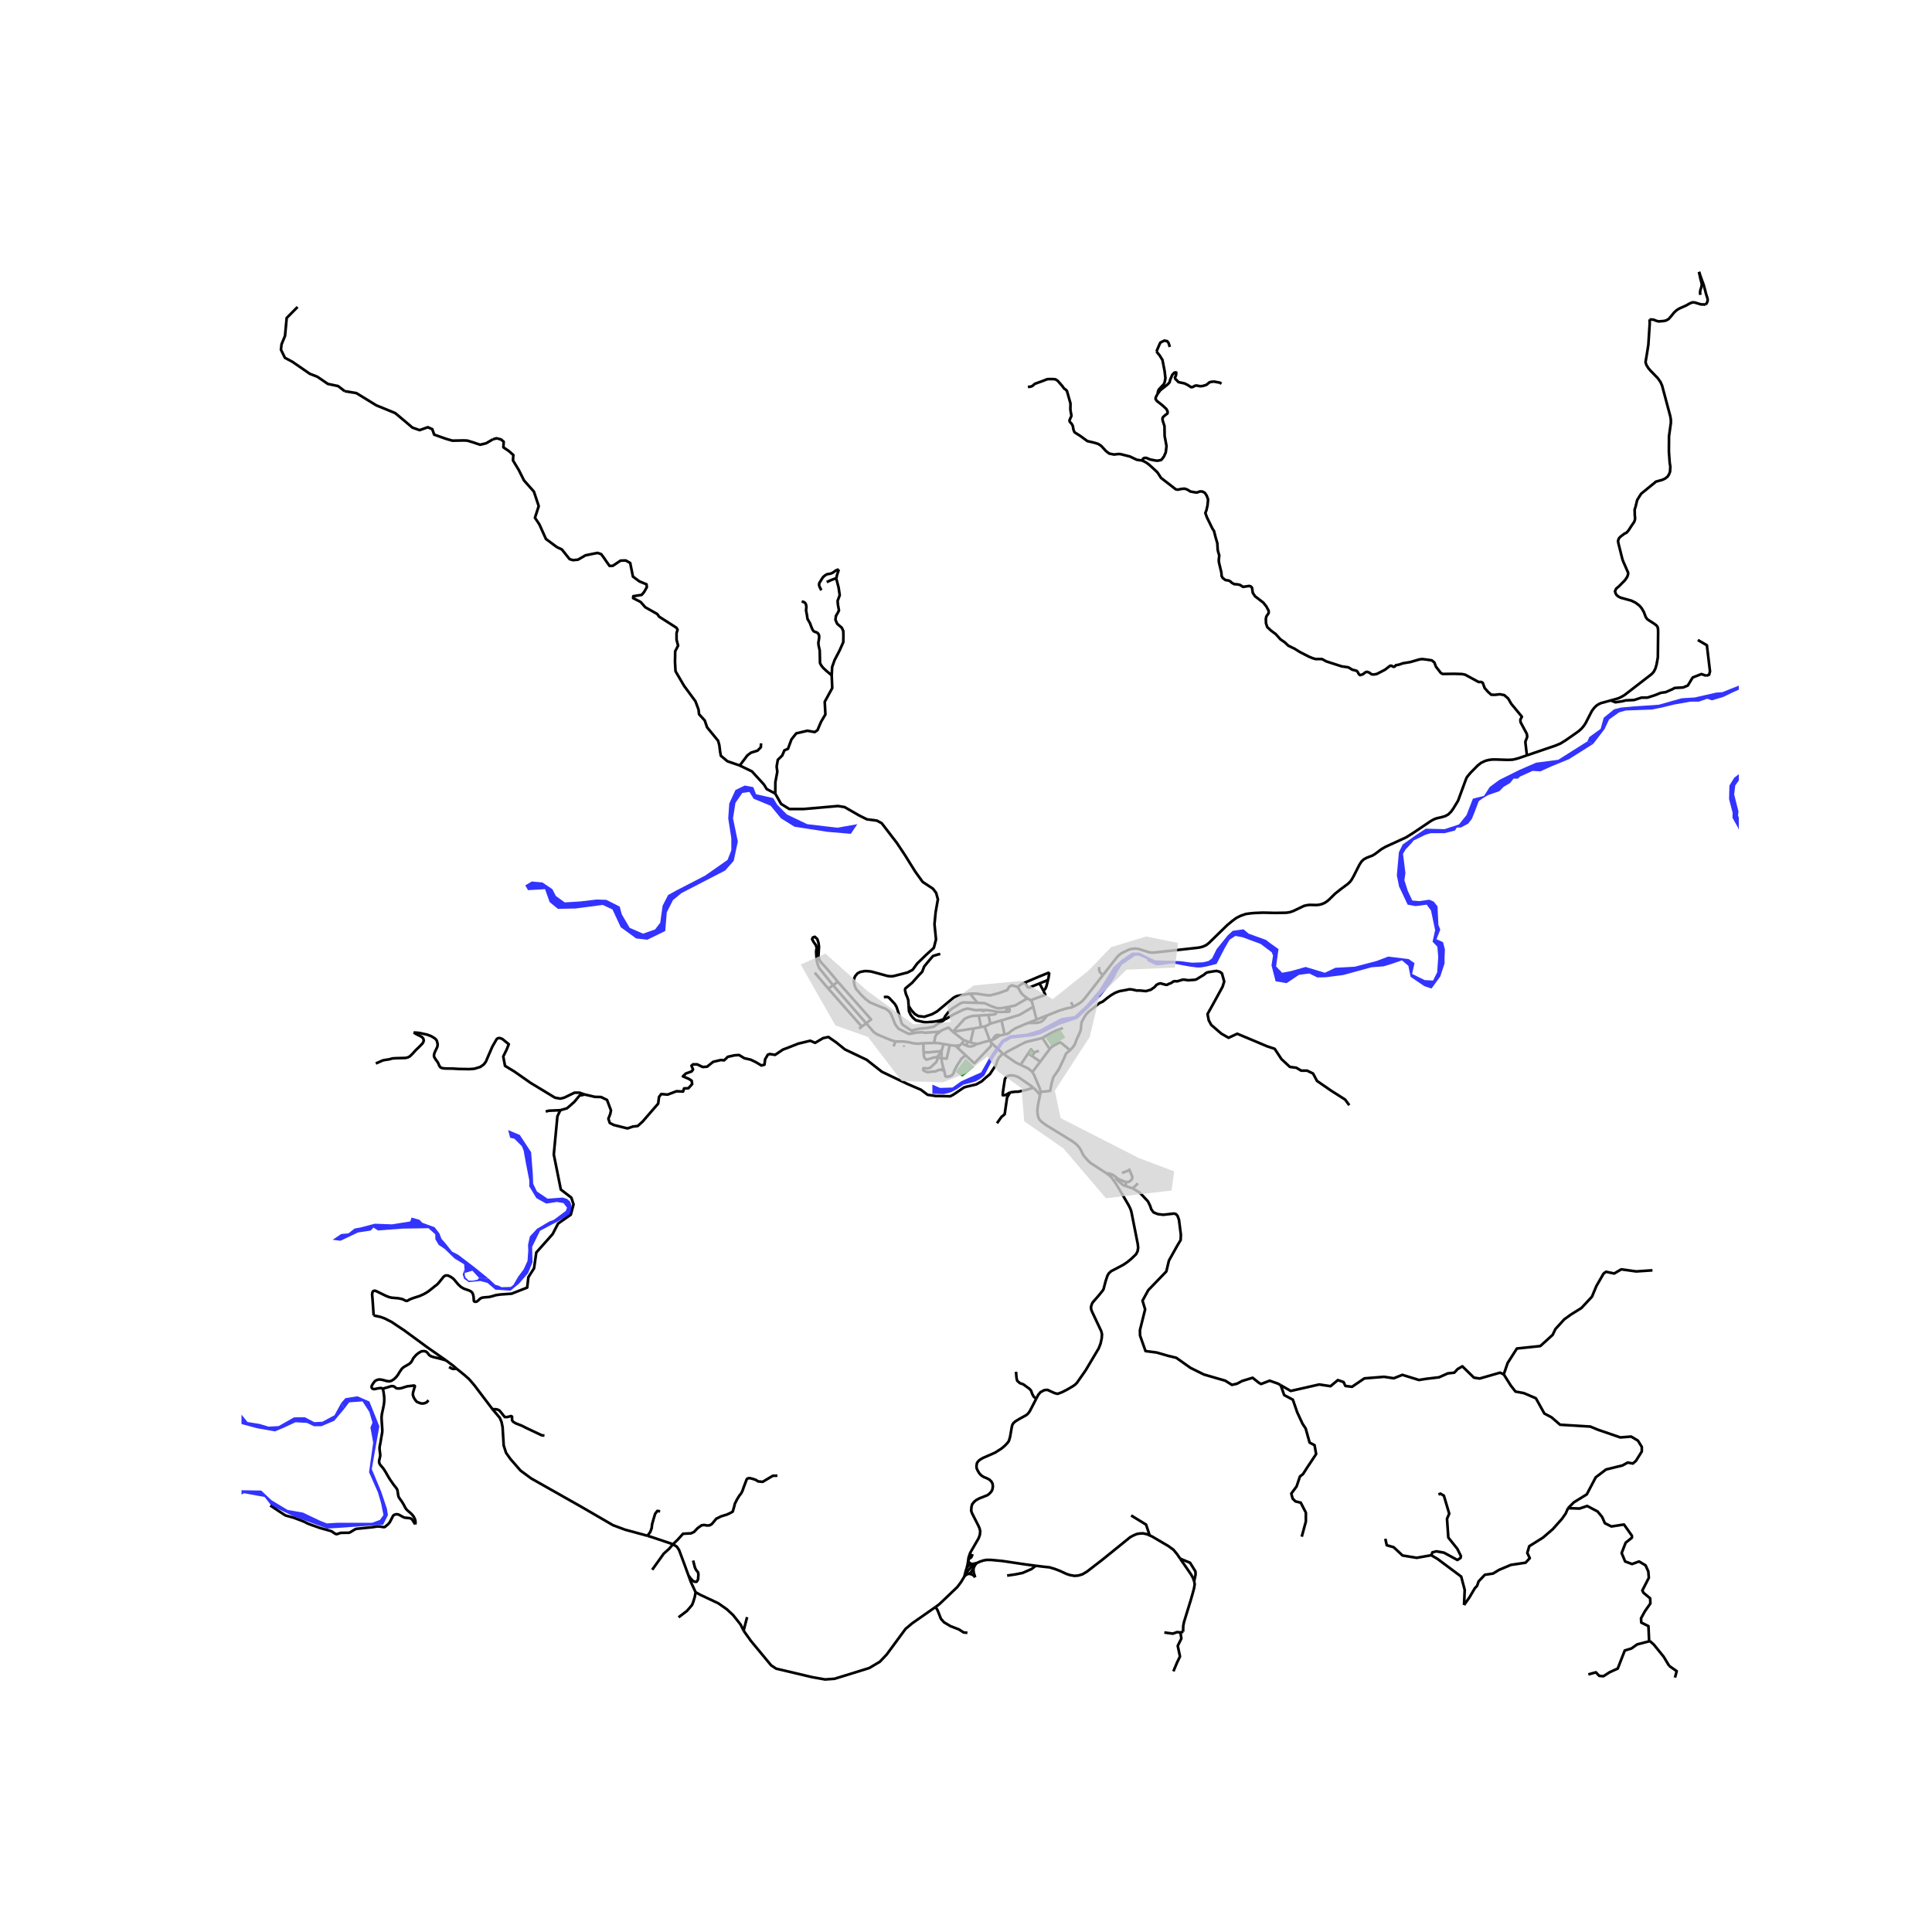 <svg xmlns="http://www.w3.org/2000/svg" width="960" height="960" viewBox="0 0 720 720"><defs><style>*{stroke-linejoin:round;stroke-linecap:butt}</style></defs><g id="figure_1"><path id="patch_1" d="M0 720h720V0H0z" style="fill:#fff"/><g id="axes_1"><path id="patch_2" d="M90 636.371h558V90.83H90z" style="fill:#fff"/><g id="LineCollection_1"><path d="m166.19 506.961-6.95-4.858-8.608-6.32-2.255-1.493-2.4-1.62-2.615-1.327-1.495-.546-2.616-.57M208.811 413.747l-1.085 2.279-1.344 14.216 2.623 13.077 3.903 3 .832 2.519-1.024 3.839-4.735 3.3-2.047 3.958-6.08 6.838-.831 5.879-2.111 3.299-.448 3.899-5.815 2.271-4.234.308-1.645.24-1.368.412-1.087.262-1.936.158-.816.135-.568.285-.875.806-.357.277-.391.124-.384-.007-.272-.125-.136-.236-.08-1.417-.184-.84-.272-.689-.44-.465-.688-.39-2.056-.712-1.047-.615-.96-.855-1.328-1.59-.56-.622-.771-.57-.708-.408-.605-.225-.535-.052-.488.116-.532.367-1.824 2.272-.736.765-.711.502-1.16.952-1.368 1.065-1.376.832-1.767.81-2.376.757-1.004.394-.584.255-.532.345-.351.07-.368-.078-.716-.348-.62-.278-1.383-.277-2.432-.21-1.016-.225-1.248-.495-3.263-1.6-.564-.248-.404-.038-.344.094-.248.214-.156.39-.1.73.16 1.8.184 2.685.232 3.298M359.38 587.527l.823-1.45M359.38 587.527l.463-.494.595-.35.578-.198M348.653 598.876l1.327-.968 6.776-6.45 1.435-1.922 1.188-2.01M359.38 587.527l.557-2.198M362.856 583.263l1.09-.729M360.203 586.077l.774-1.026.887-.942.992-.846M362.856 583.263l-.19-.236-.25-.164M362.873 584.265l.125-.503-.142-.5M439.818 580.871l3.972 5.756.816 1.455.432 1.2" clip-path="url(#pf8a7b23f30)" style="fill:none;stroke:#000"/><path d="m439.818 580.871 3.684 1.519 2.006 3.263.056 1.045-.526 2.583M440.98 608.1l-.07-.451.049-1.71.288-1.47.671-2.173 1.776-5.743.8-2.804.48-1.799.256-1.529-.192-1.14M360.821 581.607l.036-.401M360.821 581.607l-.246 1.467-.304 1.274" clip-path="url(#pf8a7b23f30)" style="fill:none;stroke:#000"/><path d="m362.317 582.89-.446-.137-.478-.267-.362-.395-.21-.484M600.267 261.036l1.875-.506 1.108-.35 1.07-.508 1.125-.675 10.084-7.792.767-.836.613-1.203.46-1.573.464-2.635.1-9.33-.033-1.136-.153-.81-.453-.618-.89-.664-1.85-1.183-.68-.48-.484-.658-.325-.777-.424-1.157-.783-1.376-.502-.634-.578-.592-1.341-.982-1.46-.714-4.006-1.105-.861-.44-.669-.572-.338-.57-.25-.824.468-1 .976-.803 2.248-2.274.895-1.32.294-.953.009-.603-.336-.741-1.07-2.46-.34-.765-.355-.915-1.48-5.894-.157-.851.025-.317.271-.772.57-.635 1.446-1.106.886-.45.746-.873.988-1.542 1.119-1.645.215-.693.075-.673-.14-1.329.017-.58-.053-1.234.282-.803.678-2.75.671-1.093.82-1.278 4.184-3.413.708-.553.562-.512 1.199-.338 1.236-.34 1.027-.493.938-.737.505-.8.382-.999.12-1.875-.239-1.472-.3-4.203.043-5.698.219-1.556.47-3.35v-1.218l-.209-1.292-3.066-11.447-.604-1.354-.989-1.393-2.647-2.727-.868-1.017-.737-1.203-.319-1.021.264-1.602.263-1.54.527-3.378.504-7.812-.047-1.609" clip-path="url(#pf8a7b23f30)" style="fill:none;stroke:#000"/><path d="m635.686 113.484-1.806-.051-2.32-.706-.8-.044-.975.36-1.424.81-2.496 1.11-1.007.615-.976.885-1.04 1.305-.96 1.095-.927.555-.96.21-1.84.15-.912-.225-.943-.405-1.553-.116M400.033 375.142l-.916-1.646M390.281 378.398l4.291-1.7 2.192-.708 1.703-.405.72-.107.846-.336M410.996 363.436l-6.774 8.671-.809.906-.785.656-.786.489-1.809.984M372.744 385.875l1.645-.347M370.01 387.459l.217-.57.676-.876.613-.303.926.02.302.145" clip-path="url(#pf8a7b23f30)" style="fill:none;stroke:#000"/><path d="m370.01 387.459.56-.242 1.39-.929.784-.413M368.87 387.83l-1.96-5.328M368.87 387.83l1.14-.371M368.87 387.83l.674.811M363.98 388.98l.41.045 2.858-.84 1.622-.355M373.646 392.581l.566.393M369.544 388.641l.28.339 3.822 3.601" clip-path="url(#pf8a7b23f30)" style="fill:none;stroke:#000"/><path d="m217.958 407.898 3.714.87 2.304.06 2.24 1.08 1.471 3.898-.256 1.32-.703 1.8.511 1.56 1.536.779 5.055 1.26 2.045-.69 1.794-.21 1.792-1.62 5.823-6.718.316-2.49.832-1.08 2.37.21 3.328-1.26 2.432.12.38-1.169 1.6-.06 1.408-1.56-.192-1.26-1.084-.69-2.18-.93 1.092-1.049 2.175-.78.512-.72-.579-1.41.58-.509h1.535l2.044.99 1.664-.12 2.24-1.8 2.882-.69 1.216.12 1.407-1.32 2.432-.54 1.728-.12 1.983 1.2 2.368.54 1.984.96 1.983 1.2 1.152-.3.253-2.01 1.023-1.74.708-.209 1.983.3 2.943-1.98 1.725-.63 3.932-1.56 4.495-1.088 1.813.782 3.009-1.767 1.958-.408 2.936 2.039 3.19 2.583 8.121 3.875 5.656 4.452 6.743 3.229 3.045 1.428 4.75 2.039 2.537 1.903 2.048.29.939.162 2.225.016 3.181.082 1.148-.587 3.945-2.673.887-.293 3.685-.864 2.035-1.124 1.32-1.206 1.774-1.5 1.304-2.004.921-1.37.557-1.678.608-1.19.713-.684.644-.804M363.414 587.81l-.511-1.655-.078-.47-.03-.474-.009-.449.025-.39" clip-path="url(#pf8a7b23f30)" style="fill:none;stroke:#000"/><path d="m361.115 586.509.692.11.638.264.547.405.422.521M363.945 582.534l-1.529.329M386.039 583.512l-3.469-.438-8.99-1.335-4.255-.404-1.789.013-1.122.212-1.232.42-1.237.554M362.873 584.265l.281-.616.36-.58.431-.535M362.416 582.863l-.099.027M362.873 584.265l-.062.107M360.271 584.348l-.334.98M362.317 582.89l-.562.157-.598.321-.503.442-.383.538M359.937 585.329l.025.266.09.255.151.227M360.203 586.077l.407.312.406.096M361.115 586.509l.366-.231.32-.284.263-.33.747-1.292M361.115 586.509l-.1-.024M355.098 384.498l7.76-1.212M359.285 387.653l-.492-.271-3.695-2.884M350.526 384.315l.429-.336 2.477-1.03 1.666 1.549M364.766 378.438l-2.301.192-1.535.4-1.415.623-4.417 4.845M364.302 373.742l-5.253-.174-1.106.333-2.667 1.667-1.027.703-1.086 1.26-.888 1.147-.372.698.038.378M338.625 374.89l.13 1.965.699 1.47.784.958 1.03.912.492.134.61.146 1.802.406 1.255.1.59-.07 2.144-.18 1.419-.248 1.34-.397.624-.281.397-.05" clip-path="url(#pf8a7b23f30)" style="fill:none;stroke:#000"/><path d="m339.658 384.084 2.708-.683 1.898-.183.977-.066.808-.13.917-.206 1.037-.224.609-.393.797-.58 1.524-.887.594-.397.448-.299-.034-.282M371.467 377.079l-.976-.25-2.517-.365-2.905-.064-1.49.075-2.1-.461-.961-.15-1.419.364-3.797 1.845-2.7 1.608-.66.073M361.644 388.476l1.214-5.19M361.644 388.476l-1.069-.358M363.98 388.98l-.872-.092-1.464-.412M385.069 375.206l1.226 4.77M373.236 380.27l1.33-.385 5.418-1.694 5.085-2.985M384.088 372.762l.495.607.486 1.837M369.065 381.477l4.171-1.208M369.065 381.477l-.735-3.231M366.91 382.502l.812-.256 1.343-.77M362.858 383.286l2.748-.511M217.958 407.898l-1.98.39-1.984 2.399-2.688 2.34-2.495.72M203.372 414.226l1.216-.3 4.223-.18M154.152 384.787l1.464.083.864.123 2.68.581 1.559.585 1.216.735.568.525.24.352.143.428.208.907-.024.62-.18.595-.748 1.56-.343.9-.072.69.12.517.696 1.095.527.693.292.555.34.829.356.525.348.228.536.177 1.024.105 2.775.037 2.232.135 3.927.067 1.88-.142 2.223-.675 1.328-.967.768-1.05.808-1.92 1.607-3.69 1.608-2.781.416-.277.68-.098.96.337 2.437 1.981-.812 2.03-1.253 2.53.658 3.5 3.462 2.102 6.135 4.294 9.022 5.46 1.984.36 1.472-.36 3.839-1.86h1.792l2.044.69M298.77 224.13l.796.23.43.281.285.409.144.492.06.42.014.48-.074.639-.014.331.027.365.3 1.487.183 1.353.92 1.603.565 1.513.313.721.259.48.272.306.402.217.66.205.41.26.34.429.204.517.013.67-.123.964-.17.99.041.74.123.677.34 1.494.109 4.744.497.888.674.855 1.218 1.138 1.96 1.642M288.92 295.745l.039-4.282.721-3.827-.248-1.97.435-2.506 1.654-1.616.8-1.905 1.334-.573 1.28-3.48 1.79-2.28 4.167-.978 2.72.494 1.038-.708 1.32-3.096 1.634-2.79-.256-4.68 2.8-5.126-.2-4.752M311.714 215.43l-.043.234.85 3.316.423 2.83-.801 2.124.141 1.503.378 2.08-.52.972-.612 1.062-.189 1.415.66 1.504 1.698 1.459.566 1.239.047 1.946-.047 2.21-1.396 3.137-1.833 3.517-.916 2.551-.172 3.141M275.676 285.289l4.541 2.177 4.477 4.896 1.033 1.692 3.192 1.691" clip-path="url(#pf8a7b23f30)" style="fill:none;stroke:#000"/><path d="m340.64 384.946-.748.24-1.301.091-.578-.271-3.19-1.641-1.214-1.602-.995-2.545-.752-1.647-.6-.72-.345-.287-.882-.627-1.674-.64-4.183-1.74-.795-.627-.74-.55-1.743-1.66-1.659-1.928-.265-.307-.516-1.308-.265-1.386.077-.911.383-1.037.907-1.085 1.018-.536 1.637-.32 1 .007 1.447.156 1.256.328 4.779 1.306.718.102.966.028.668-.084 5.175-1.322 1.878-.994 1.734-2.392 3.178-3.07 3.007-2.743.802-3.14-.566-5.66.425-4.467.848-4.82-.66-2.388-1.179-1.548-3.867-2.564-2.736-3.804-3.915-6.28-2.972-4.466-1.745-2.255-3.866-5.048-1.792-.96-3.711-.48-2.907-1.446-5.411-3.113-2.467-.407-12.89 1.127h-5.247l-3.072-1.92-2.176-3.84M183.716 163.707l1.29-.37 1.702.433 1.008.85-.119 2.086 2.038 1.394 1.672 1.469-.136 2.011 2.175 3.6 1.92 3.841 3.71 4.2 1.793 5.4-1.408 4.32 1.664 2.52 2.43 5.4 4.076 3.028 1.86.881 2.879 3.6 1.276.379 1.855-.18 2.816-1.62 2.943-.6 1.536-.3 1.347.462.957 1.278 1.09 1.602 1.085 1.517 1.216-.06 2.88-1.92 1.919-.06 1.667.942 1.02 5.059 2.371 1.782 2.684 1.098.131 1.062-1.027 1.818-.892 1.062-3.139.498-.06.702 2.812 1.457 1.73 1.963 4.477 2.537.643.943 6.462 4.14.445.738-.384 1.26.003 2.501.573 2.178-1.087 2.1-.065 4.08.192 3.36 3.2 5.46 4.226 5.741 1.149 3.078.192 1.74 2.114 2.322.896 2.58 4.092 4.998.448 1.62.32 2.579.256 1.38 2.431 2.04 4.606 1.603" clip-path="url(#pf8a7b23f30)" style="fill:none;stroke:#000"/><path d="m283.612 277.026-.064 1.44-1.216 1.26-2.479.784-1.35 1.025-2.827 3.754M569.032 281.495l10.561-3.598 1.919-.798 1.894-1.166 4.134-2.885.828-.6 1.02-.904.917-1.118.58-.886 1.808-3.524.625-1.191.872-1.122.784-.753.812-.539.98-.43 3.501-.945" clip-path="url(#pf8a7b23f30)" style="fill:none;stroke:#000"/><path d="m635.862 251.825-1.805-.612-3.25 1.271-1.805 2.988-1.727.72-3.187.192-.973.529-2.354 1.031-1.792.24-2.24.9-2.815.9h-2.176l-2.764.888-3.058.132-1.472.36-2.432.36-1.745-.688M635.862 251.825l1.074-.372.333-1.245-1.165-9.735-3.378-1.965M321.151 382.572l-12.455-14.123M321.151 382.572l-.95.79M322.798 381.35l-.911.708-.736.514M308.696 368.45l1.76-1.278M308.696 368.45l-5.073-5.972M312.239 365.886l-1.783 1.286M310.456 367.172l-5.217-6.476-.584-1.525-.255-1.072-.152-1.763-.102-1.74.204-1.43-.356-1.024-.788-1.097-.56-1.072.306-.619.712-.239.889.811.457 1.334.204 1.525-.127 2.145-.077 1.43.23.977.635 1.239.839.858 2.035 2.254 3.49 4.198M322.798 381.35l1.845-1.418-12.404-14.046M170.105 510.013l-1.196-1.027-2.72-2.025" clip-path="url(#pf8a7b23f30)" style="fill:none;stroke:#000"/><path d="m142.602 517.533-.391-.21-.408-.045-.64.082-.84.15-.624.15-.552.007-.448-.224-.176-.285-.055-.36.047-.277.367-.686.485-.693.27-.329.307-.278.499-.234.448-.142.464-.068.415.015.305.06.783.15.944.27.608.135.568.03.552-.03.76-.375.688-.494.727-.72.64-.84.365-.654.451-.68.6-.87.48-.428.472-.345.72-.382 1.2-.72.48-.45.423-.622.52-1.02 1.024-1.162.904-.742 1.016-.585.628-.101.603.019.6.18.464.412.656.855.584.405 1.047.352 2.328.555 2.28.652M310.456 367.172l12.342 14.178M333.73 388.13l-1.422-.404-1.365-.536-2.413-1.016-1.715-.722-1.177-.825-2.576-2.97-.264-.307M622.055 620.824l2.802 1.956-.64 2.399M614.87 611.587l1.445 1.279 3.686 4.545 2.054 3.413M569.032 281.495l-2.99 1.018-1.13.325-1.23.274-1.834.073-4.215-.136-1.654.008-1.2.169-1.239.32-1.582.748-1.302 1.028-2.579 2.611-.98 1.16-.477.629-.396.93-1.472 4.016M410.996 363.436l5.205-6.66.787-.819.978-.724 2.626-1.296 1.103-.318 1.252-.104 1.239.094.852.254 3.218 1.033 1.18.128 1.494-.121 15.072-1.664 1.122-.156 1.135-.29 1.292-.588.938-.74 6.885-6.71 1.822-1.514 1.637-1.202 1.619-.791 1.823-.625 1.495-.213 1.663-.158 3.155-.136 4.671.104 4.173-.07 1.305-.21 1.247-.434 3.965-1.9 1.078-.253.908-.12 1.319.01 1.251.045 1.122-.111 1.02-.257 1.058-.452.949-.642.668-.583 2.26-2.217 2.115-1.68 2.575-1.909.836-.79.62-.823.734-1.293 2.154-4.255.812-1.257.928-.835 1.081-.56 2.051-.78 1.03-.638 2.335-1.765 1.534-.882 1.064-.482 6.567-3.01 2.774-1.743 6.537-4.412 1.08-.585 1.031-.384 1.99-.456 1.229-.374 1.048-.58 1.049-1.018.798-1.095 1.829-3.014 1.37-3.738M387.6 408.111l.12-.568.007-.644M384.72 399.577l.61.93 2.125 5.044.276 1.021-.004.327M398.786 391.406l-1.222.971-.301.284-.761 1.844-1.908 3.973-1.46 2.162-.544.69-.628 2.106-.591 3.079-.676.096-.99.14-1.978.148" clip-path="url(#pf8a7b23f30)" style="fill:none;stroke:#000"/><path d="m502.834 411.886-1.535-2.099-5.184-3.3-5.31-3.658-1.472-2.76-2.24-1.08h-2.175l-1.856-1.08-2.367-.3-3.136-2.909-2.527-3.84-2.816-.93-7.326-3.088-3.807-1.59-3.232 1.5-2.72-1.56-3.742-3.24-.928-1.71-.448-2.339 1.664-2.97 3.935-7.198.608-1.95-.832-3.03-.767-.575-1.24-.35-1.557.216-1.883.328-.677.363-.507.475-2.933 1.777-.544.147-2.438.181-1.666-.249-.447.034-2.004.6-.978-.045-.507.136-.76.532-.943.362-.675.351-.592-.08-1.823-.497-.725.18-.748.408-.7.804-1.413.996-1.81.509-2.336-.23-1.066.024-1.806-.414-1.065-.049-1.348.29-2.3.408-1.537.595-1.405.816-1.212.862-2.074 1.646-.92.384-.551.361-2.175 1.771-1.438 1.098-1.17 1.246-.736 1.192-.761 1.434-.183.563-.085 1.248-.142 1.301-.485 1.262-.978 2.054-.744 2.03-.77 1.058-.978 1.098" clip-path="url(#pf8a7b23f30)" style="fill:none;stroke:#000"/><path d="m391.179 390.976.644-.712.999-.69 1.158-.613 1.133-.519.677.47.662.55 2.334 1.944M384.72 399.577l2.958-3.934M380.335 396.824l2.665 1.268.897.647.7.649.123.189M387.678 395.643l3.5-4.667M387.678 395.643l-3.153-2.121M383.171 392.587l1.354.935M383.171 392.587l-2.836 4.237M385.372 392.534l-.252-.328-.865-1.189-1.084 1.57M374.212 392.974l4.278 2.971 1.845.879M384.525 393.522l.847-.988M385.372 392.534l.452-.528 1.368-.384M391.179 390.976l-2.663-4.145M374.212 392.974l.9-.897 4.335-2.302 2.786-1.426 6.283-1.518M396.115 383.12l-2.632 1.01-1.1.51-1.157.596-1.088.606-.601.308-.601.372-.42.309M412.267 437.216l-.747-.512-4.909-3.162-.959-.813-.794-.888-1.044-1.216-1.178-2.322-.576-.86-.894-.973-1.35-1.039-10.141-6.248-1.461-1.098-.874-.876-.403-.892-.255-1.176-.083-1.319.205-1.945.796-3.766M385.122 405.379l.95.903.882 1.016.646.813M376.46 407.088l1.983-.24h.96l2.56-.54 3.159-.929" clip-path="url(#pf8a7b23f30)" style="fill:none;stroke:#000"/><path d="m376.46 407.088-1.792 1.02-.96.06v-.78l.32-2.28.464-2.939.396-.678.549-.451.802-.251.709-.025 1.03.088 1.218.414.642.363 4.454 3.073.83.677M359.817 393.22l3.296 3.064 6.122-6.38.31-1.263M356.045 389.714l1.668-.153M356.045 389.714l.808.751M353.957 389.47l1.095.15.993.094M359.817 393.22l-2.964-2.755M351.84 398.97l.23.972.224 1.121.207.148.603.05.948-.201.763-.377.566-.718.221-.906.363-.585.423-.888.573-.997.706-1.013.453-.821.213-.22.367-.297 1.117-1.018M351.644 398.223l.196.746M351.644 398.223l-1.17.432M350.862 394.35l.03.532.107.861.262 1.115.383 1.365M350.886 391.663l.797-2.583M350.862 394.35l-.004-.23.04-1.397-.012-1.06M344.179 392.083l1.616.131 1.953-.203 1.999-.175 1.139-.173" clip-path="url(#pf8a7b23f30)" style="fill:none;stroke:#000"/><path d="m348.732 394.048.736-.357 1.266-1.787.152-.24M351.84 398.97l-1.365-.315M349.53 394.178l-.53 1.55-.674.63-.785.772-.767.684-.899.369-.705-.07-1.021-.045-.146.638.68.547.973.319 1.031-.08.928-.169 1.104-.018.47-.283.648-.294.638-.073M349.53 394.178l-.798-.13M349.53 394.178l1.332.171M344.125 388.792l.054 3.29M348.213 388.665l-.704.037-3.384.09M333.73 388.13h1.866l1.376.044 1.423.197 2.162.465 1.75.137 1.818-.18M348.732 394.048l-.63.006-1.405.452-1.42.414-.617-.514-.316-.636-.165-1.687M333.73 388.13l-.736 1.822M353.957 389.47l-2.274-.39M350.862 394.35l1.93.168 1.165-5.047M350.526 384.315l-1.394 1.087-.581.84-.332 1.782-.006.64M351.683 389.08l-.088-.016-1.945-.32-1.437-.08M357.713 389.561l.744-.717M357.713 389.561l-.86.904M358.457 388.844l.828-1.19M360.408 389.802l-.858-.406-1.093-.552M359.285 387.653l1.29.465M360.408 389.802l-.04-.4.007-.405.046-.307.154-.572M363.98 388.98l-.39.378-.398.226-.639.234-.454.13-.686.053-.518-.061-.487-.138M365.606 382.775l.928-.173.377-.1M373.236 380.27l1.153 5.258M383.149 381.222l-.609.241-4.161 1.767-1.764 1.145-.5.546-1.024.458-.702.149M386.295 379.976l-3.146 1.246M386.295 379.976l3.986-1.578M382.89 372.07l.295.18.903.512M388.834 369.181l.714 1.546-.493.21-4.967 1.825M379.212 367.806l.659 1.016.553 1.016.467.598.553.538 1.445 1.096" clip-path="url(#pf8a7b23f30)" style="fill:none;stroke:#000"/><path d="m376.075 375.181 2.23-.465 4.584-2.646M361.493 370.3l-3.249.58-1.624.3-.8.364-.664.43-5.97 4.974-1.853 1.03-2.86.944-2.218-.258-1.327-.771-1.212-1.352-1.091-1.65" clip-path="url(#pf8a7b23f30)" style="fill:none;stroke:#000"/><path d="m350.41 355.515-.82.18-1.862.556-1.7 1.973-1.59 1.942-.77 1.986-1.3 1.355-2.457 2.754-2.55 2.134-.084.637.337 1.445.51 1.143.358 1.105.143 2.166M361.493 370.3l2.809 3.442M379.212 367.806l-2.126-.618-1.045.603-.663 1.18-3.34 1.2-3.111.794-1.418-.107-3.592-.558h-2.424M382.011 366.154l-1.14.481-1.66 1.17M376.075 375.181l-.249.047M374.586 377.086l1.042-.01.237-.02.212-.07.067-.054.044-.07.05-.17.02-.231-.03-.27-.153-1.01M375.826 375.228l-2.617.488-1.442.055-2.271-.76-2.548-1.165-2.31-.093-.336-.01M364.766 378.438l3.564-.192M364.766 378.438l.84 4.337M368.33 378.246l1.927-.144.835-.256.375-.767M374.586 377.086l-1.762.043-1.357-.05M374.586 377.086l1.24-1.858M329.373 371.59l.936-.098.648.098.48.367 2.071 2.227.616 1.08 1.368 4.26.504 1.821.52.63 3.142 2.11M340.64 384.946l-.55-.586-.432-.276M340.64 384.946l1.226-.166 1.782-.09.967.18 1.408-.087 1.556-.104 1.575-.104 1.372-.26M388.834 369.181l-1.436-2.685M390.548 365.227l-.576 2.338-.404.929-.734.687M390.548 365.227l.195-.794.257-1.651-.294-.24-3.486 1.41-5.209 2.202" clip-path="url(#pf8a7b23f30)" style="fill:none;stroke:#000"/><path d="m387.398 366.496-3.848 1.55-.66-.206-.879-1.686M390.548 365.227l-3.15 1.27M420.698 435.5l.242.575M419.634 440.544l-.154 1.446M416.027 438.798l.81.609 2.196.926.6.211M420.94 436.075l1.033 2.447v.618l-.286.493-.482.453-.527.35-1.044.108M412.267 437.216l1.301.175 1.185.453 1.274.954M419.48 441.99l-.82-.279-1.536-1.275-1.122-1.038.025-.6M386.177 521.263l.744-1.438.834-1.003 1.438-.764 1.165-.098 2.68 1.216 1.127.272 1.673-.64 1.841-.944 2.22-1.298.793-.583.62-.608 3.26-4.658 4.9-8.246.683-1.777.431-1.995.095-1.488-.291-1.151-3.431-7.281-.323-.853-.036-.927.278-.974.398-.724.618-.714 1.481-1.68 1.656-2.054.239-.449.773-2.976.664-1.991.483-.86.929-.86.736-.378 3.674-1.922 1.588-1.072 1.434-1.169 1.784-1.708.605-1.124.216-1.332-.136-1.375-2.305-11.654-.202-.805-.29-.776-.544-1.127-2.197-3.794-2.591-4.346-1.473-2.07-.54-.614-.854-.716-.757-.519M424.101 441.012l-1.996 1.872M422.105 442.884l-2.625-.894" clip-path="url(#pf8a7b23f30)" style="fill:none;stroke:#000"/><path d="m477.274 516.218-1.007-.578-3.104-1.091-3.2 1.227-.825-.455-2.327-1.864-3.88 1.183-1.988 1.045-1.843.41-2.473-1.546-8.001-2.319-4.946-2.454-5.335-3.773-2.861-.682-4.413-1.273-4.17-.545-2.037-5.773-.049-2 1.94-7.774-.97-3.227 2.134-3.91 6.74-7 .97-4.046 3.154-5.64 1.2-1.994.096-1.98-.716-5.615-.532-1.432-.592-.66-.767-.195-3.952.45-2-.24-1.631-.645-.864-1.2-.368-1.154-.847-1.75-2.129-2.283-1.185-1.153-1.422-.831-.97-.567M409.568 360.392l.092 1.045.11.557.228.385.998 1.057M390.281 378.398l-.825 1.034-.569.674-.486.403-.505.315-.452.152-.695.141-.488.071-1.56.044-1.552-.01M635.686 113.484l.231-.289.13-.286.14-.23.166-.459.044-.434-.035-.386-.097-.434-.21-.63-.218-.681-.166-.599-.218-.885-.585-2.147-.86-2.301-.837-2.403" clip-path="url(#pf8a7b23f30)" style="fill:none;stroke:#000"/><path d="m633.687 109.896-.098-.525-.014-.407.035-.466.092-.433.399-1.255.076-.433.008-.361-.015-.236-.056-.302-.126-.552-.329-1.194-.488-2.412M311.714 215.43l.193-1.05.708-2.167" clip-path="url(#pf8a7b23f30)" style="fill:none;stroke:#000"/><path d="m306.073 219.999-.701-1.473-.114-.492-.007-.418.163-.458.68-1.102.517-.816.389-.419.566-.45.51-.312.36-.107.475-.066.523-.086.538-.186.475-.253.857-.617.424-.259.284-.106.603-.166M183.716 163.707l-2.554 1.495-2.248.535-2.588-.877-2.159-.655-1.296-.065-4.269.083-2.386-.683-4.412-1.567-.707-2.033-1.664-.72-3.071 1.08-2.688-.96-2.816-2.4-3.583-3-7.038-2.88-7.423-4.56-4.35-.721M110.9 114.391l-4.057 4.098-.625 6.695-1.287 3.11-.234 2.012 1.483 3.036 2.808 1.5 6.476 4.463 2.81 1.098 3.9 2.67 3.823.806 2.467 1.9M140.051 396.327l1.352-.585 1.296-.577.975-.18 1.352-.202 1.223-.338 1.392-.09 3.472-.09.848-.194.783-.405.928-.893 1.28-1.432 1.168-1.11 1.335-1.368.293-.507.16-.536-.069-.498-.195-.432-.552-.536-2.032-1.016-.908-.551M159.687 521.829l-.612.708-.456.233-.376.157-.324.072-.331.044-.356-.007-.444-.049-.504-.195-.656-.236-.38-.232-.316-.364-.492-.709-.272-.51-.224-.629-.076-.293.012-.3.024-.393.092-.386.148-.525.28-.99.156-.42.034-.181-.036-.14-.09-.07-.164-.047-.266-.01-.79.115-1.38.146-.647.18-.688.21-.616.21-.576.15-.568.067h-.495l-.457-.037-.424-.233-.42-.382-.331-.135-.324-.06-.316-.026-.252.034-.336.09-.388.123-.452.15-.776.218-1.22.356" clip-path="url(#pf8a7b23f30)" style="fill:none;stroke:#000"/><path d="m154.733 568.068.067-.198.048-.51-.056-.66-.24-.764-.472-.885-.84-.967-1.247-1.058-.6-.599-.392-.592-.488-.975-.688-1.162-.888-1.237-.367-.592-.185-.698-.232-1.582-.216-.667-.392-.54-.848-1.065-1.407-2.024-.76-1.252-.816-1.446-.631-1.005-.408-.547-1.032-1.215-.28-.57-.096-.57.08-.562.32-1.372.047-.562-.087-.652-.136-1.148-.049-.667.057-.652.31-1.579.306-1.881.335-1.856.024-.817-.055-.87-.168-2.459-.064-1.365.103-1.084.503-2.393.247-1.24.14-1.174.022-.907-.038-.943-.233-1.743-.169-.78-.16-.45M311.714 215.43l-1.972.744-1.654.753M183.53 525.158l-6.75-8.915-1.976-2.294-1.656-1.462-3.043-2.474M167.35 509.439l.968.555.467.143.448.033.872-.157M241.285 572.342l-8.397-2.286-4.42-1.65-11.784-6.842-18.716-10.586-3.972-2.924-3.774-4.333-1.63-2.292-.88-2.758-.416-6.833-.374-1.845-.648-1.59-2.744-3.245" clip-path="url(#pf8a7b23f30)" style="fill:none;stroke:#000"/><path d="m202.903 535-1.019-.113-5.77-2.727-1.6-.818-2.377-.932-.872-.545-.437-.569v-1.363l-.364-.205-1.454.363h-.897l-1.307-1.625-.692-.828-.56-.274-.628-.176-1.396-.03M250.818 575.494l-7.656-2.576-1.877-.576M246.014 563.236l-1.056-.158-.802 1.068-.59 1.939-.55 1.979-.168 1.463-.507 1.386-1.056 1.429M256.568 587.103l-1.656-4.525-1.825-4.89-.795-1.234-1.474-.96M243.059 585l4.306-6.016 1.942-1.74 1.511-1.75M289.707 549.94l-1.688.04-3.8 2.255-1.688-.158-.845-.554-1.14-.395-1.182-.278-.506.04-.55.316-1.097 2.89-.506 1.463-.465.95-.675.83-.887 1.425-.844 1.702-.169.791-.59 2.058-.718.435-1.436.673-2.195.673-1.815.91-1.647 1.978-.844.475-1.013.04-1.013-.198-.971.158-1.478 1.068-1.266 1.346-1.14.554-2.998.158-1.984 2.216-1.739 1.693M259.233 593.373l-1.755-3.783-.91-2.487M258.311 581.565l.655 2.568.436.932.752.91.121.817-.12 1.773-.34.636-.243.273h-.606l-.727-.295-.897-1-.774-1.076M277.12 607.71l-1.098-2.257-2.808-3.547-2.378-2.21-3.155-2.208-6.696-3.146-1.752-.97M252.878 602.725l3.124-2.375 1.9-2.215.422-1.068.59-1.9.319-1.794M277.12 607.71l1.299-5.065" clip-path="url(#pf8a7b23f30)" style="fill:none;stroke:#000"/><path d="m348.653 598.876-8.692 6.075-2.485 2.076-7.04 9.575-2.562 2.691-3.92 2.328-8.785 2.73-4.16 1.277-3.512.252-4.773-.84-13.475-3.18-1.87-1.24-7.552-9.113-2.707-3.797M360.526 608.492l-1.42-.13-1.727-1.123-3.175-1.227-2.396-1.436-1.142-1.28-1.28-3.236-.733-1.184M386.039 583.512l-1.654 1.235-3.296 1.44-2.687.54-3.071.45M428.438 572.194l-.948-.426-1.425-.314-1.135.014-1.264.21-1.088.45-1.391.735-2.448 1.994-7.726 6.252-5.951 4.604-1.648.974-1.52.465-1.407.12-1.616-.255-1.407-.45-2.496-1.154-1.92-.735-1.903-.57-2.64-.284-2.466-.312M428.438 572.194l.89.399 4.368 2.564 1.696.99 1.935 1.424 1.28 1.545 1.211 1.755" clip-path="url(#pf8a7b23f30)" style="fill:none;stroke:#000"/><path d="m421.55 564.767 5.567 3.418 1.321 4.009M386.177 521.263l-2.399 4.637-.564.8-.682.632-2.81 1.553-1.298.8-.734.64-.427.704-.222.895-.598 3.489-.443 1.552-.458.677-1.012 1.087-1.268 1.075-2.434 1.56-2.914 1.278-1.545.668-.785.442-.748.52-.447.51-.314.486-.18 1.185.092.772.32.719.573.99.674.787.953.661 1.253.514.952.49.768.752.426.818.11 1.016-.163 1.04-.362.793-.713.792-.804.625-3.105 1.225-1.142.636-.648.56-.77.938-.288 1.078-.077 1.432.385 1.013 2.276 4.46.423.95.273 1.12-.136 1.36-.449 1.245-3.138 5.435-.459 1.301-.23.862-.032.369M362.473 579.185l-.507 1.167-1.109.854M439.915 608.368l.342 2.267-1.353 2.717.845 3.961-1.065 2.205-1.397 3.341M440.98 608.1l-1.065.268M433.915 608.378l3.152.432 1.6-.568 1.248.126M533.392 579.594l2.328 1.364 8.825 6.591 1.31 4.955-.243 5.636M584.358 562.05l-.872 2-1.407 2-3.395 3.818-3.636 3.136-5.14 3.227-.728 2.5.921 1.955-1.552 1.681-5.48.818-4.412 1.864-2.23 1.364-3.056.454-2.327 2.455-.583 1.682-.824.863-2.036 3.455-1.989 2.818M516.274 573.459l.533 2.409 2.57.727 3.298 3.09 5.285.864 5.432-.955" clip-path="url(#pf8a7b23f30)" style="fill:none;stroke:#000"/><path d="m536.059 556.959.776-.318 1.26.772 1.99 6.682-.826 1.91.486 7 3.346 4.18 1.358 2.728-.146.682-1.164.773-4.995-2.728-2.861-.5-1.455.364-.436 1.09M614.87 611.587l-.3-.266-.243-5.318-2.667-1.318-.097-1.591 1.455-2.636 2.036-2.91-.097-1.909-2.473-2.045-.436-.863 2.424-4.727-.194-2.364-1.018-2.273-2.425-1.454-2.618.955-2.57-.955-1.31-3.136 1.504-3.864 2.327-1.863v-.728l-2.958-4.181-4.704.727-2.424-1.228-1.019-2.317-1.697-2.046-3.88-2.046-2.812.955-4.316-.137" clip-path="url(#pf8a7b23f30)" style="fill:none;stroke:#000"/><path d="m560.402 512.185 2.57 4.091 1.795 2.318 3.152.591 4.462 1.91 3.152 5.681 2.667 1.41 3.2 2.772 11.25.682 2.861 1.182 8.342 2.863 4.024-.317 2.522 1.5 1.455 2.363v1.682l-2.182 3.5-1.164 1-1.892-.363-1.987 1.09-6.11 1.5-3.832 2.91-3.346 6.363-4.8 2.955-2.183 2.181M591.923 624.001l2.813-.772 1.26 1.318 1.552.136 2.328-1.5 3.006-1.363 2.62-6.727 2.52-.772 2.086-1.5 4.762-1.234" clip-path="url(#pf8a7b23f30)" style="fill:none;stroke:#000"/><path d="m615.83 473.41-6.062.409-5.576-.773-2.619 1.546-3.055-.637-.92.682-2.668 4.636-1.65 3.956-3.927 4.227-3.88 2.41-2.521 1.817-3.298 3.637-1.018 2.137-4.607 4.182-8.728.909-3.443 5.41-1.456 4.227M477.274 516.218l3.745 2.15 10.62-2.41 4.22.636 2.715-2.273 2.134.728.678 1.454 2.474.318 4.606-3.136 7.323-.59 3.637.544 3.2-1.272 6.16 1.909 2.908-.455 4.608-.545 3.248-1.455 2.425-.273 1.213-1.318 1.794-1.045 4.316 4.227 2.133.319 7.614-2.183 1.357.637M485.118 572.678l1.543-5.65v-3.307l-1.911-3.72-1.985-.482-1.029-1.034-.514-1.86 1.984-2.687 1.25-3.72 1.102-.827 1.544-2.411 3.381-5.099-.588-3.307-1.838-.965-1.47-5.235-1.175-1.792-1.985-4.271-1.617-4.686-3.234-1.722-1.302-3.685M371.533 418.605l1.663-2.34 1.216-1.02.896-6.238 1.152-1.92M100.73 561.047l3.04 2.017 2.496 1.62.428.176.536.13 2.011.548.992.36 2.28.862.943.398 1.24.63 1.264.472 3.351 1.184 3.895 1.095.544.232.472.353.716.468.336.124.396-.008.904-.337.543-.127 2.824-.03.296-.053.268-.13 1.771-1.07.337-.168.463-.071 5.52-.563 1.899-.27.64-.015.916.083.828.153.34.004.287-.13 1.128-.942.568-.674.576-1.073.72-1.424.384-.323.616-.217.6-.007.551.157 1.752.96.536.157 1.751.18.513.165.383.322 1.15 1.803M420.94 436.075l-2.84 1.066M386.177 521.263l-.95-.776-.545-.99-.448-1.26-.576-.659-2.303-1.68-1.28-.45-.992-.87-.256-1.049-.192-2.31M430.977 131.014l1.023-2.43.448-.93 1.472-.72 1.056.21.512.66.48 1.5" clip-path="url(#pf8a7b23f30)" style="fill:none;stroke:#000"/><path d="m431.44 146.735.065-.66.304-.854 1.919-2.056.32-.75.272-1.44-.304-2.685-.8-4.126-1.024-1.665-1.215-1.485M431.44 146.735l1.008-1.35 1.152-.884 1.568-1.26.688-.766.208-.855.768-1.86.767-.855.4-.12.352.045-.016.45-.128.765-.352.63.16.585.416.345.736.795 2.336.51 1.12.57 1.279.826.656-.105.704-.42.608-.12 1.36.27 1.007-.09 1.392-.435 1.12-.946.912-.195.783-.06 2.16.405.608.39M425.762 171.652l.192-.72.528-.285h.767l1.312.57 2.08.42.896.045 1.183-.27.4-.405.704-.975.624-1.47.272-2.31-.704-3.84-.048-3.616-.672-2.04-.08-.81.192-.495.864-.765.8-.585.08-.705-.48-.975-1.44-1.335-2.063-1.635-.512-.69.032-.585.288-.63.464-.81M425.762 171.652l-2.128-.315-2.543-1.215-2.032-.51-1.408-.36-.832-.06-1.647.195-1.792-.36-1.216-.93-1.791-1.95-1.12-.72-1.472-.45-2.56-.6-2.59-1.89-2.176-1.38-.416-.99-.224-1.366-.432-.795-.736-.795-.08-.555.736-1.62-.4-2.31.032-2.34-1.295-4.576-.32-.42-.817-.6-.591-.855-1.712-1.95-.848-.57-1.248-.105-1.775.03-1.68.66-3.023 1.095-.896.81-.8.27-.864.045M569.032 281.495l-.451-3.84-.128-1.2.704-1.889-.16-1.08-2.335-4.35-.065-.96.576-1.08-.767-.93-3.2-3.869-1.152-1.98-1.44-1.26-1.663-.33-1.824.21-1.375-.03-1.184-1.05-1.28-1.44-.448-1.23-.288-.75-.543-.3-.96.03-5.024-2.73-1.183-.24-2.911-.09-4.287.06-.673-.36-1.823-2.34-.608-1.59-.96-.78-1.791-.27-1.76-.21-1.024.12-3.423.99-2.72.45-1.583.54-1.072.18-.384.48-.496.135-.8-.42-.464.015-1.935 1.485-3.008 1.56-1.103.21-.848-.06-.864-.63-.848-.314-.544.15-1.056.794-.991.3-.448-.36-.464-.855-.352-.39-1.696-.45-1.408-.855-2.48-.36-5.726-1.845-1.632-.885h-1.055l-1.28.015-1.136-.33-1.44-.6-3.343-1.71-1.856-1.17-2.431-1.185-1.328-1.26-1.632-1.125-1.743-1.95-1.76-1.29-1.391-1.32-.464-1.38-.064-1.664.191-.9.864-1.26v-.84l-.848-1.605-1.135-1.44-3.104-2.385-.831-1.275-.272-1.83-.32-.465-.688-.27-2.336.345-1.216-.765-1.04-.195-1.023-.045-.912-.51-.528-.495-.624-.345-1.2-.18-1.007-.735-.432-.735-.112-1.365-.912-3.825-.048-.81.176-1.725-.384-1.245-.192-.855-.144-2.445-.688-2.385-.56-2.19-.575-.855-2.032-4.17-.608-1.65.4-1.02.416-1.83.208-2.19-.528-1.455-.72-1.066-.912-.45-.864-.03-1.231.42-.816-.12-1.536-.284-1.023-.646-.528-.224-.656-.18-1.056.09-1.44.285-.72-.12-5.039-3.9-.512-.42-1.28-1.98-1.151-1.11-2-1.801-1.103-.81-1.344-.69" clip-path="url(#pf8a7b23f30)" style="fill:none;stroke:#000"/></g><g id="PatchCollection_1"><path d="m56.451 622.12 2.118 1.257.896 1.08 1.02 1.684 4.096 7.101 8.702 2.735 2.815 3.838 3.84.72 2.303 3.503-.768 4.413.512 7.82 2.048 5.134-.512 5.517-3.327 7.197-3.328 3.598-13.053 3.118-6.143-.72h-8.446l-3.328 2.543-5.375 7.532-5.63 3.598-2.816.48-3.071 3.838-.256 8.396-1.536 4.318 2.048.863 5.118.096 4.352 2.783 2.56 5.133.255 5.757-3.327 5.037-5.631.72-3.327-3.838-2.304-4.078-3.071-1.775-4.48-.75-4.35.36.512 1.68-2.944 1.918-1.152 1.8.513 1.318 1.663-2.008 2.816-1.44.767-1.589 5.375-.33.256 1.17 2.56.39.768 2.038 1.407.45.128 3.118 1.28 1.56.64 1.319 3.327.36 1.024.84 4.863-1.53 4.223-5.757.256-3.268-1.536-6.326-3.967-5.068-4.863-1.769-3.327-.03v-1.919l1.024-2.758.256-6.597 2.303-3.568 4.095-.27 2.176-2.129 4.735-5.877 4.735-4.947h4.095l4.863-1.08 5.12 1.68 3.838-1.32 11.774-2.878 5.887-9.326 1.92-7.676-3.584-11.754 1.792-7.077-2.432-2.669-6.655-2.848-2.431-3.269-7.422-2.039-4.608-7.916-3.711-2.13-5.119-11.544-.384-11.995 1.024-4.289-.64-9.026-2.815-3.958-3.456-1.41-4.863.69-3.455-1.92-6.782-1.079-6.015-3.478-.896-2.28 3.967-7.887 7.038-1.439 5.376-2.039 8.318.36 4.735-2.16 2.048-2.789 5.63-.45 7.55 4.649 11.007 1.2 5.375-1.08 5.886-3.209 7.679 1.41 2.527 3.254 8.35 3.973 12.414 4.528 4.095-.24 16.765-1.2 1.792-3.568-.384-2.4-2.176-6.477-3.455-8.276 1.536-8.757 1.28-7.198-3.712-9.236-4.479-1.95-4.479.72-1.536 1.8 1.152 2.158 1.792-2.399 4.99-.36 2.56 3.96 1.152 3.957-.768 1.8 1.024 5.638-1.536 11.036 3.327 7.557 1.152 3.959.896 4.438-1.28 1.8-2.943 1.08h-12.926l-3.967.24-2.432-.96-6.526-3.09-5.63-.959-6.015-3.628-3.84-3.6-7.295-.12-4.095 1.23-4.095 2.01-4.607.12-8.702-.72-5.631-3.6-4.863-.479-4.35 1.08-1.793 2.28-2.815 1.799-6.655-.36-4.351.36-2.943 1.468-6.527 1.29-2.304 1.2-2.303 3.599-.896 6.117 1.536 2.52 4.223 2.518 9.086 1.83 3.583 2.158 4.224-1.109 3.583 1.679 1.663 7.677.384 3.958-1.28 5.038.384 3.839-.511 7.676 1.791 3.839 3.2 6.267zM447.464 360.54l-1.251.028-3.017-.392-6.21-1.17-4.16.6-1.71.18-.977-.36-2.465-1.206-.314-.762-.383-.197-2.596-1.074h-1.344l-4.923 3.34-1.72 2.688-1.085 2.266-1.6 2.36-3.503 4.433-3.102 3.03-5.503 5.339-6.782 2.28-7.103 3.479-2.426.745-8.388.935-2.88 1.62-3.876 5.728-3.335 6.41-1.507 1.18-1.695.975-2.4.665-2.221.591-2.371 1.633-2.238 1.174-2.61.668-4.298-.099v-3.419l2.842 1.225 4.645-.145 3.263-2.34 7.422-3.312 4.02-7.098 3.656-5.036 3.007-1.68 6.335-.66 4.8-1.44 8.125-4.379 4.863-.72 4.415-4.079 4.8-5.639 5.31-8.519 2.944-2.64 3.967-2.759h2.751l2.944 1.5 2.88 1.38 9.409.33 4.347.57 4.062-.135 2.12-.51 1.305-.975 1.667-3.39 4.16-5.159 1.852-1.71 4.034-.57 1.92 1.62 6.462 2.34 1.792 1.38 2.88 2.04-.64 4.439-.257 2.04 2.24 2.339 3.2-.6 5.566-1.56 7.167 2.16 3.903-1.86 7.228-.39 8.13-2.13 4.347-1.649 7.618.93 2.172 1.53-.893 3.989 4.668 2.31 3.135.18 1.54-3.09.383-5.699-.32-3.84-1.791-1.859.957-4.29-1.536-7.318-1.597-2.19-4.223.54-2.88-.54-3.198-6.78-.836-4.109.768-8.639 1.408-2.88 5.122-3.629 3.52-2.28 6.974.18 5.372-1.77 2.815-3.48 2.368-6.119 4.162-1.05 2.112-3.3 3.583-2.64 7.487-3.719 6.206-2.7 8.255-1.08 10.874-6.869 2.179.93-9.022 5.7-6.591 2.7-4.095 1.86-2.88-.18-4.67 2.099-.833.78h-1.6l-1.279 1.62-2.432 1.44-1.6 1.62-4.158 1.44-2.112 1.26-1.408 1.02-1.536 4.079-1.023 2.52-1.344 1.74-2.69 1.47-1.597.03-.64 1.08-3.903 1.02h-5.119l-1.92.539-4.479 2.16-.704.9-2.303 2.46-.96 1.62.896 7.199-.384 2.64 1.28 4.018 1.663 3.54 2.624.24 3.71-.54 1.665.72 1.404 1.77.324 6.869.703 1.8-1.408 3.6 2.429 1.049.707 2.73-.128 2.64v2.579l-1.6 4.86-3.263 4.498-2.688-.9-5.118-3.479-.835-4.11-2.365-2.01-4.223 1.44-2.623.78-4.544.36-10.493 2.88-6.591.84-3.072.06-3.01-1.47-3.836.51-4.61 3.09-1.917-.33-2.176-.36-1.535-5.94.576-3.66-.515-1.229-4.092-3.09-6.722-2.489-2.684-.51-2.179 1.41-1.789 3.09-3.071 5.939-3.775.96z" clip-path="url(#pf8a7b23f30)" style="fill:#00f;fill-opacity:.8"/><path d="m59.078 501.383-22.012 4.678-1.92.12-3.71 4.919-3.328 1.92.64 1.799 3.071 1.11 5.247-1.08 4.48-.03 6.398 2.759 3.455 5.398 7.167 2.28 3.455 3.598 2.048.6 9.342-1.8 5.887 1.08 10.494-1.799 2.431 2.999 4.48.72 3.419 1.013 3.723-.21 5.726-3.244 4.05-.05 3.498 1.823 3.011-.136 4.517-2.416 2.513-4.578 1.152 2.16-3.746 4.464-4.761 2.03h-2.828l-2.58-1.227-4.275-.243-4.805 2.213-2.871 1.195-6.673-1.195-9.053-2.44h-4.99l-8.575 1.08-2.815-.72-6.271.72-1.92-.72-4.735-3.718-6.91-2.49-4.095-5.308-5.76-2.609-7.166 1.05-3.967-.24-3.071-1.8.255-3.238 3.968-2.49 2.815-3.598 4.223-2.16 6.015-.87 2.432-1.289 7.294-.36 5.63-1.83zM123.96 462.034l2.944.36 6.527-3.089 4.735-.72 1.024-1.109 1.663 1.08 9.215-.69 9.598-.15 2.56 2.28v1.799l1.279 2.16 2.175 1.439 3.712 3.599 3.583 2.189.256 3.21 2.815-.84 2.432 2.639 3.711.39-5.375-4.35-6.142-4.678-2.176-1.08-2.687-3.359-1.28-1.44-.768-2.009-1.792-2.31-4.607-1.679-1.024-1.08-2.943-.84-.512 1.44-6.783 1.08-6.398-.24-5.503 1.44-2.048.36-2.303 1.799-2.688.24z" clip-path="url(#pf8a7b23f30)" style="fill:#00f;fill-opacity:.8"/><path d="m191.696 424.364-1.573-.36-.767-2.85 4.351 1.8 4.223 6.449.64 8.278.128 3.48 1.407 2.878 3.968 2.67 5.668-.42 1.608.525 1.088.989.52 1.267.087.975-.12 1.05-.32 1.072-.584.72-4.236 2.34-6.526 3.448-2.944 5.999.128 5.758-1.664 4.08-3.455 3.958-3.071 2.52-5.631-.36-2.944-2.52-2.687-.72-4.283.42-1.76-1.26-.516-1.619.692-1.889.108 1.35-.027.899.32.9.448.33.672.72 1.407.03 1.947-.36.48-.72 3.711.39 2.34 2.189 1.504.45.827.48 3.46-.09.992-.75 1.824-3.12 2.01-2.698 1.445-3.15.283-3.868-.096-2.07.677-3.149 2.687-2.88 4.603-2.728 1.636-.6 4.48-3.33.447-1.2-1.312-1.709-2.431-.42-4 .6-1.503-.81-2.176-1.23-2.655-4.378.032-2.16-1.349-6.868-.762-4.259-.673-1.68zM196.778 331.741l6.341-.378 1.721 4.818 3.072 2.519 6.527-.12 10.18-1.338 3.64 1.698 3.072 6.599 5.76 4.2 4.164.461 6.655-3.24.57-6.94 2.303-4.56 3.2-2.639 16.252-8.4 3.2-3.599 1.535-7.2-1.791-8.638.895-5.76 2.56-3.72 2.63-.377 1.593 2.538 6.341 2.622 3.84 4.68 5.048 3.137 12.356 1.902 8.632.737 2.431-3.6-7.422 1.32-11.262-1.32-7.55-3.599-3.583-3.6-1.536-2.52-6.399-1.44-1.024-2.639-3.2-.6-3.455 1.68-2.303 5.04-.384 5.519 1.152 7.44v4.439l-1.408 3.6-8.376 5.86-10.948 5.658-2.816 1.56-2.047 3.96-.896 6.358-1.92 2.52-4.479 1.56-4.99-2.16-2.944-5.04-.768-2.879-4.99-2.52-3.584-.12-6.143.72-5.759.36-3.327-2.4-1.28-2.52-3.711-2.518-3.967-.36-2.432 1.44zM642.196 259.744l-4.236 1.248-1.715-.588-3.135 1.08h-3.135l-6.079 1.08-4.671 1.14-3.583.72-9.79.36-2.496.72-3.71 2.64-1.677 3.587-4.211 5.475-2.179-.93.707-1.592 4.223-3.06 1.152-4.14 3.84-3.12 2.546-.672 4.556-.408 9.598-.66 8.51-2.4 4.863-.3 7.986-1.811 2.316-.169 7.743-3.06 2.303-.18 5.81 1.248 1.792.72 1.677 2.352-.32 3.96-.91 3.588.065 4.32-2.547 9.79-.256 1.8-2.303 3.42-1.024.36-.397-1.451.896-.06 1.536-1.74.844-1.788-.128-1.26-1.023-.54-.333-.972 1.356-1.968 1.344-6.42.96-7.019.947-3.072-1.395-1.067-2.047-2.1-2.752-.54h-2.56l-2.239.36-3.263 1.44z" clip-path="url(#pf8a7b23f30)" style="fill:#00f;fill-opacity:.8"/><path d="m673.87 317.04-2.495-1.08-.781-.792-.832-1.38-5.17-1.128-8.702-.84-3.328 1.2-.973-.732-2.226-3.708-1.664-4.739.192-1.38-1.612-6.371.396-3.348 1.78-2.532 4.043-2.388 1.408-1.56-.397-1.451.141-2.568 1.6-1.8.384-1.02-.333-.972-1.331 1.512-1.472 1.44-.96 2.16.257 1.8-.384.84-3.52 2.4-1.6 1.26-1.791 2.88-.128 5.039 1.331 5.147-.051 1.872 2.098 3.708.64 2.16 1.804 2.05.193 1.081 1.395.888 5.055-1.08 7.422 1.08 6.527 2.16 3.071 1.38.973-.108z" clip-path="url(#pf8a7b23f30)" style="fill:#00f;fill-opacity:.8"/></g><g id="PatchCollection_2"><path d="m384.255 391.017-1.084 1.57 1.354.935.595-1.316zM389.605 386.592l2.129 3.2 5.285-3.166-2.02-3.096zM356.105 399.398l3.766-4.893 3.24 3.06-4.495 3.752z" clip-path="url(#pf8a7b23f30)" style="fill:green;fill-opacity:.8"/></g><path id="PatchCollection_3" d="m298.394 359.453 9.214-4.08 15.613 13.918 17.123 12.43 13.95-.84-1.383-6.43 9.982-7.2 17.891-1.727 11.518 6.839 13.335-10.63 8.446-8.759 13.054-3.96 11.9 2.4-1.177 9.19-18.018.769-10.11 9.838-3.61 15.19-13.027 20.083 2.176 10.198 29.024 14.828 13.31 5.04-.999 7.126-24.443 2.879-15.868-18.596-14.59-10.077-1.024-12.358-8.958-6.358-3.71-5.519-7.807 6.238-8.83 3.48-15.357-.48-12.542-16.437-12.157-4.32z" clip-path="url(#pf8a7b23f30)" style="fill:#d3d3d3;fill-opacity:.8"/><g id="PatchCollection_4"><path d="m365.711 377.225 1.344.06.016-.465-1.312-.06zM336.652 389.406l-.252.734.618.195.33-.741-.444-.122-.165-.033z" clip-path="url(#pf8a7b23f30)" style="fill:#a9a9a9;fill-opacity:.8"/></g></g></g><defs><clipPath id="pf8a7b23f30"><path d="M90 90.829h558v545.543H90z"/></clipPath></defs></svg>